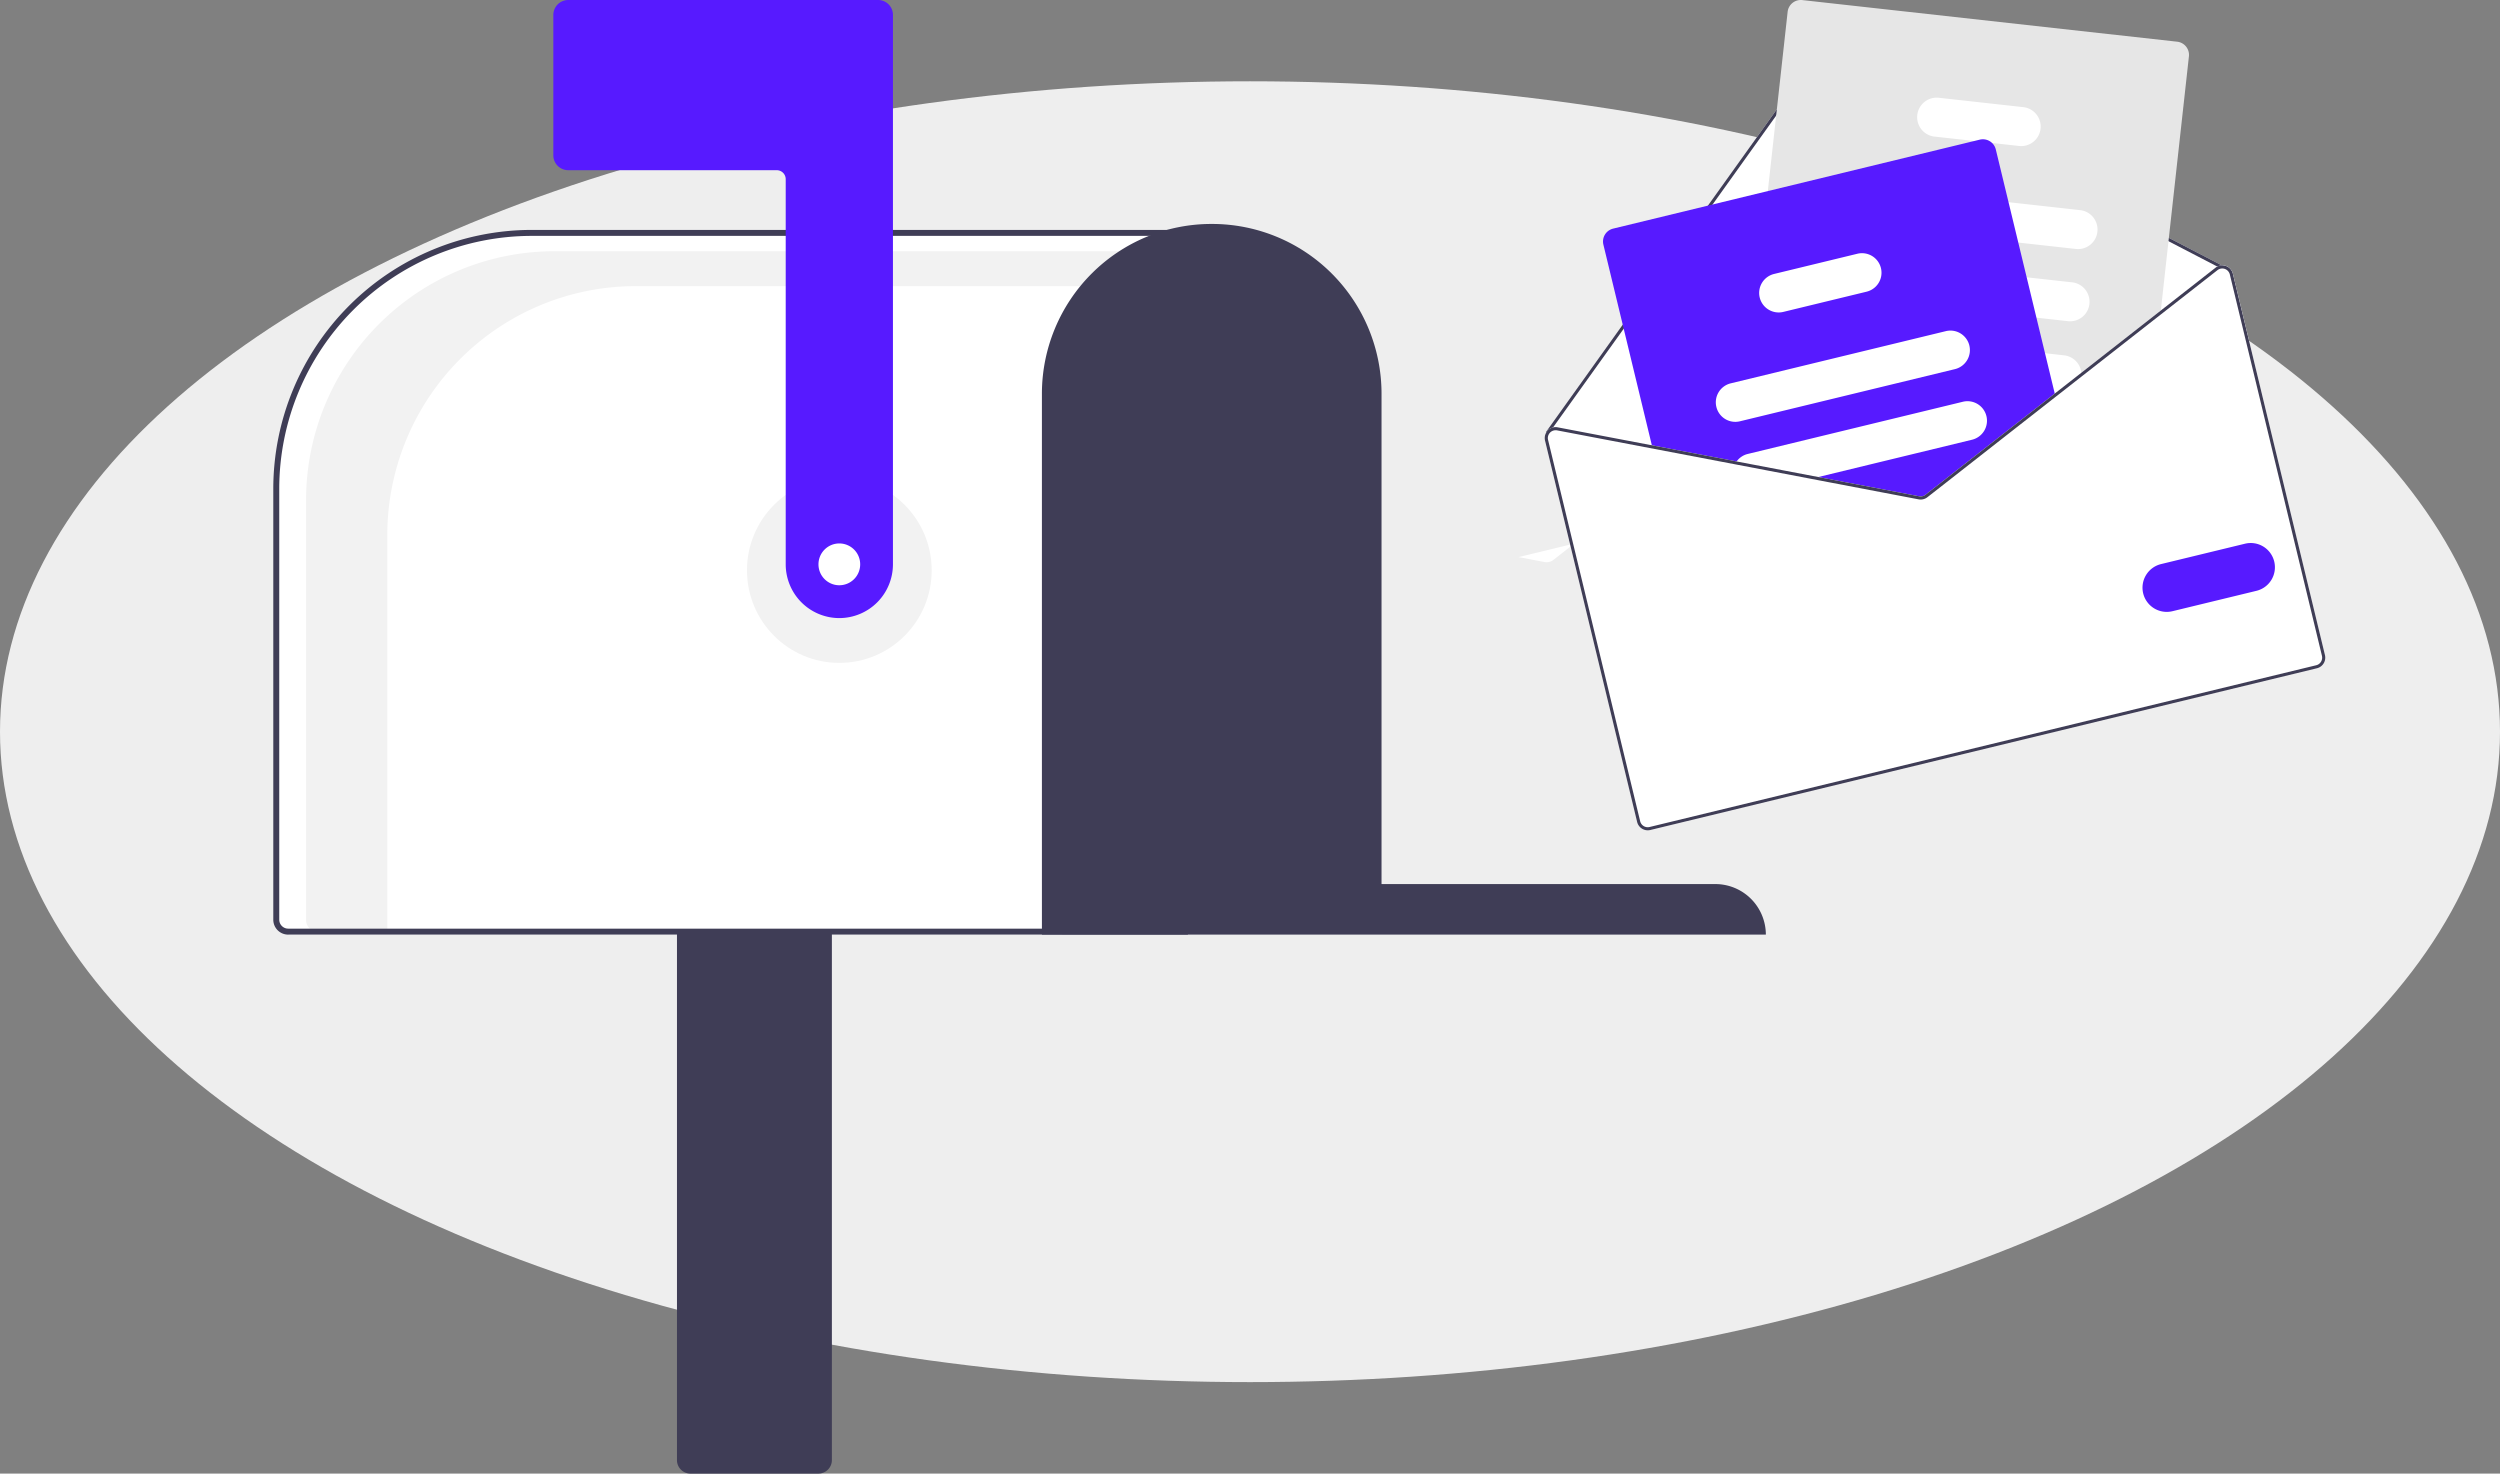 <svg width="246" height="145" fill="none" xmlns="http://www.w3.org/2000/svg"><rect width="100%" height="100%" fill="#808080" stroke="none"/><ellipse cx="123" cy="72" rx="123" ry="64" fill="#EEE"/><path d="M28.5 92h76l12-69h-63C32.3 23 27 40.333 27 49v42l1.5 1Z" fill="#fff"/><path d="M82.59 65.228c5.02 0 9.088-4.078 9.088-9.108s-4.069-9.109-9.088-9.109c-5.019 0-9.087 4.078-9.087 9.109 0 5.03 4.068 9.108 9.087 9.108Z" fill="#F2F2F2"/><path d="M54.57 24.721h62.612v3.434H62.564c-3.212 0-6.392.634-9.358 1.865a24.45 24.45 0 0 0-7.934 5.314 24.512 24.512 0 0 0-5.301 7.951 24.56 24.56 0 0 0-1.861 9.38v39.007h-6.851a1.14 1.14 0 0 1-1.142-1.145V49.231c0-3.218.632-6.406 1.861-9.38a24.514 24.514 0 0 1 5.301-7.95 24.45 24.45 0 0 1 7.934-5.314 24.406 24.406 0 0 1 9.358-1.866Z" fill="#F2F2F2"/><path d="M66.614 143.678V91.525h15.243v52.153A1.325 1.325 0 0 1 80.538 145H67.933a1.325 1.325 0 0 1-1.32-1.322Z" fill="#3F3D56"/><path d="M26.892 90.496V48.088a25.522 25.522 0 0 1 7.45-17.997 25.406 25.406 0 0 1 17.956-7.467h64.591v69.342H28.358a1.466 1.466 0 0 1-1.466-1.47Zm89.41-67.284H52.298a24.819 24.819 0 0 0-17.542 7.294 24.933 24.933 0 0 0-7.278 17.582v42.408a.883.883 0 0 0 .88.882h87.944V23.212Z" fill="#3F3D56"/><path d="M82.59 60.82a5.277 5.277 0 0 1-3.73-1.55 5.301 5.301 0 0 1-1.546-3.738V17.629a.883.883 0 0 0-.88-.881h-20.52a1.466 1.466 0 0 1-1.466-1.47V1.47A1.472 1.472 0 0 1 55.914 0H86.4a1.465 1.465 0 0 1 1.466 1.47v54.062a5.301 5.301 0 0 1-1.547 3.738 5.276 5.276 0 0 1-3.73 1.55Z" fill="#571AFF"/><path d="M119.234 22.037a16.657 16.657 0 0 1 11.801 4.87 16.733 16.733 0 0 1 4.908 11.807v48.278h32.833a4.969 4.969 0 0 1 3.52 1.452 4.994 4.994 0 0 1 1.464 3.522h-71.236V38.714a16.734 16.734 0 0 1 4.909-11.807 16.657 16.657 0 0 1 11.801-4.87Z" fill="#3F3D56"/><path d="m149.423 54.817 2.566.49a1.073 1.073 0 0 0 .861-.21l2.059-1.611-5.486 1.331Z" fill="#fff"/><path d="m152.03 43.358 3.46 14.325 67.683-16.422-3.46-14.325a1.07 1.07 0 0 0-1.083-.822L179.507 5.811a1.077 1.077 0 0 0-1.365.329l-18.855 26.353-7.108 9.938a.158.158 0 0 0-.027.059.174.174 0 0 0 0 .064c-.144.241-.188.53-.122.804Z" fill="#fff"/><path d="M152.153 42.554a.14.14 0 0 0 .059.093.16.16 0 0 0 .127.025.155.155 0 0 0 .088-.06l.024-.035.37-.518 6.722-9.392 18.85-26.348a.764.764 0 0 1 .973-.234l38.821 20.146.348.182a.433.433 0 0 0 .043.015.471.471 0 0 1 .08-.008.151.151 0 0 0 .067-.242.163.163 0 0 0-.046-.038l-.048-.026-39.124-20.303a1.077 1.077 0 0 0-1.365.329l-18.855 26.353-7.108 9.938a.158.158 0 0 0-.027.059.155.155 0 0 0 .001.064Z" fill="#3F3D56"/><path d="m172.48 44.015 1.506.167 11.182 1.242 7.412.822.438.05 9.249-7.242.355-.277 2.184-1.71 7.773-6.084.047-.428 2.764-25.008a1.309 1.309 0 0 0-1.152-1.443L177.344.008a1.304 1.304 0 0 0-1.44 1.154l-1.95 17.64-1.081 9.78-.967 8.75-.449 4.063-.131 1.177a1.31 1.31 0 0 0 1.154 1.443Z" fill="#E6E6E6"/><path d="m182.618 22.094 15.982 1.774 5.667.63a1.916 1.916 0 0 0 2.117-1.699 1.923 1.923 0 0 0-1.695-2.121l-7.049-.783-14.598-1.622a1.915 1.915 0 0 0-2.117 1.698 1.92 1.92 0 0 0 1.693 2.123Zm-.91 7.086c.042.007.083.015.125.019l18.552 2.06 3.097.344a1.915 1.915 0 0 0 2.117-1.699 1.924 1.924 0 0 0-1.695-2.122l-4.479-.496-14.696-1.633-2.473-.274a1.915 1.915 0 0 0-2.109 1.634 1.923 1.923 0 0 0 1.561 2.167Zm-2.099 6.283a1.919 1.919 0 0 0 1.43.918l7.604.844 13.543 1.504h.003l.433.048 2.185-1.71a1.925 1.925 0 0 0-1.696-2.102l-1.882-.21-7.462-.828-5.37-.596-6.936-.77a1.912 1.912 0 0 0-1.826.874 1.925 1.925 0 0 0-.026 2.028Zm10.68-22.03 3.976.441 1.757.196 2.653.294a1.914 1.914 0 0 0 1.409-.41 1.924 1.924 0 0 0-.988-3.411l-8.384-.93a1.923 1.923 0 0 0-.423 3.82Z" fill="#fff"/><path d="m157.774 24.073 4.848 20.072 8.091 1.542 7.485 1.428 8.03 1.532 2.566.489a1.076 1.076 0 0 0 .862-.21l2.059-1.61 1.303-1.02 9.249-7.242-5.881-24.35a1.307 1.307 0 0 0-1.574-.963l-36.077 8.754a1.305 1.305 0 0 0-.961 1.578Z" fill="#571AFF"/><path d="M168.891 40.04a1.914 1.914 0 0 0 2.314 1.416l21.17-5.136a1.927 1.927 0 0 0 1.392-2.392 1.924 1.924 0 0 0-.878-1.135 1.91 1.91 0 0 0-1.416-.209l-21.17 5.137a1.92 1.92 0 0 0-1.412 2.32Zm1.822 5.647 7.485 1.428 15.855-3.847a1.923 1.923 0 0 0 .547-3.508 1.912 1.912 0 0 0-1.449-.228l-21.17 5.137a1.902 1.902 0 0 0-1.098.738 1.92 1.92 0 0 0-.17.28Zm2.443-16.409a1.922 1.922 0 0 0 2.315 1.415l8.199-1.99a1.921 1.921 0 0 0-.902-3.735l-8.2 1.99a1.923 1.923 0 0 0-1.412 2.32Z" fill="#fff"/><path d="m178.198 47.115 8.031 1.532 2.565.49a1.079 1.079 0 0 0 .862-.21l2.06-1.611-.723.175-1.526 1.193a.772.772 0 0 1-.616.15l-1.899-.363-8.032-1.531-.722.175Zm23.99-8.385.078.323.357-.277-.435-.046Zm-23.99 8.385 8.031 1.532 2.565.49a1.079 1.079 0 0 0 .862-.21l2.06-1.611-.723.175-1.526 1.193a.772.772 0 0 1-.616.15l-1.899-.363-8.032-1.531-.722.175Zm0 0 8.031 1.532 2.565.49a1.079 1.079 0 0 0 .862-.21l2.06-1.611-.723.175-1.526 1.193a.772.772 0 0 1-.616.15l-1.899-.363-8.032-1.531-.722.175Zm-26.168-3.757 9.063 37.524a1.077 1.077 0 0 0 1.296.792l65.596-15.915a1.075 1.075 0 0 0 .791-1.3l-9.063-37.523a1.07 1.07 0 0 0-1.704-.594l-5.384 4.213-7.818 6.122-2.619 2.05v.003h-.002l-9.605 7.515-1.588 1.246-1.526 1.193a.77.77 0 0 1-.616.15l-1.899-.363-8.032-1.531-8.038-1.533-17.607-3.358a1.05 1.05 0 0 0-.454.01 1.075 1.075 0 0 0-.669.495c-.144.241-.188.53-.122.804Zm26.168 3.757 8.031 1.532 2.565.49a1.079 1.079 0 0 0 .862-.21l2.06-1.611-.723.175-1.526 1.193a.772.772 0 0 1-.616.15l-1.899-.363-8.032-1.531-.722.175Zm0 0 8.031 1.532 2.565.49a1.079 1.079 0 0 0 .862-.21l2.06-1.611-.723.175-1.526 1.193a.772.772 0 0 1-.616.15l-1.899-.363-8.032-1.531-.722.175Zm0 0 8.031 1.532 2.565.49a1.079 1.079 0 0 0 .862-.21l2.06-1.611-.723.175-1.526 1.193a.772.772 0 0 1-.616.15l-1.899-.363-8.032-1.531-.722.175Z" fill="#fff"/><path d="m178.198 47.115 8.031 1.532 2.565.49a1.079 1.079 0 0 0 .862-.21l2.06-1.611-.723.175-1.526 1.193a.773.773 0 0 1-.616.15l-1.899-.363-8.032-1.532-.722.176Zm23.99-8.386.078.324.357-.277-.435-.047Zm-23.99 8.386 8.031 1.532 2.565.49a1.079 1.079 0 0 0 .862-.21l2.06-1.611-.723.175-1.526 1.193a.773.773 0 0 1-.616.15l-1.899-.363-8.032-1.532-.722.176Zm0 0 8.031 1.532 2.565.49a1.079 1.079 0 0 0 .862-.21l2.06-1.611-.723.175-1.526 1.193a.773.773 0 0 1-.616.15l-1.899-.363-8.032-1.532-.722.176Zm-25.747-4.538.04.03c.007-.01.018-.02.027-.032a.775.775 0 0 1 .699-.226l17.497 3.336 7.484 1.43 8.031 1.532 2.565.49a1.079 1.079 0 0 0 .862-.21l2.06-1.611-.723.175-1.526 1.193a.773.773 0 0 1-.616.15l-1.899-.363-8.032-1.532-8.038-1.532-17.607-3.358a1.052 1.052 0 0 0-.454.01l-.37.518Zm-.421.78 9.063 37.525a1.077 1.077 0 0 0 1.296.792l65.596-15.915a1.075 1.075 0 0 0 .791-1.3l-9.063-37.523a1.07 1.07 0 0 0-1.704-.594l-5.384 4.213-7.818 6.122-2.619 2.05v.003h-.002l-9.605 7.515-1.588 1.246-1.526 1.193a.773.773 0 0 1-.616.15l-1.899-.363-8.032-1.532-8.038-1.532-17.607-3.358a1.052 1.052 0 0 0-.454.01 1.075 1.075 0 0 0-.669.495c-.144.241-.188.53-.122.804Zm.299-.072a.767.767 0 0 1 .162-.678c.007-.01.018-.02.027-.032a.775.775 0 0 1 .699-.226l17.497 3.336 7.484 1.43 8.031 1.532 2.565.49a1.079 1.079 0 0 0 .862-.21l2.06-1.611 1.302-1.02 9.248-7.243.357-.277 2.183-1.71 7.773-6.085 5.62-4.398a.764.764 0 0 1 1.039.09.78.78 0 0 1 .178.335l9.063 37.523a.78.78 0 0 1-.091.583.755.755 0 0 1-.475.347l-65.595 15.916a.765.765 0 0 1-.926-.568l-9.063-37.524Zm25.869 3.83 8.031 1.532 2.565.49a1.079 1.079 0 0 0 .862-.21l2.06-1.611-.723.175-1.526 1.193a.772.772 0 0 1-.616.15l-1.899-.363-8.032-1.532-.722.176Zm0 0 8.031 1.532 2.565.49a1.079 1.079 0 0 0 .862-.21l2.06-1.611-.723.175-1.526 1.193a.772.772 0 0 1-.616.15l-1.899-.363-8.032-1.532-.722.176Zm0 0 8.031 1.532 2.565.49a1.079 1.079 0 0 0 .862-.21l2.06-1.611-.723.175-1.526 1.193a.772.772 0 0 1-.616.15l-1.899-.363-8.032-1.532-.722.176Z" fill="#3F3D56"/><path d="M210.889 58.387a2.39 2.39 0 0 1 1.753-2.88l8.279-2.009a2.375 2.375 0 0 1 1.795.287 2.391 2.391 0 0 1 .791 3.273c-.328.54-.855.926-1.466 1.077l-8.279 2.009a2.386 2.386 0 0 1-2.873-1.757Z" fill="#571AFF"/><path d="M82.59 57.589a2.054 2.054 0 0 0 2.052-2.057 2.054 2.054 0 0 0-2.052-2.057c-1.133 0-2.052.921-2.052 2.057s.92 2.057 2.052 2.057Z" fill="#fff"/></svg>